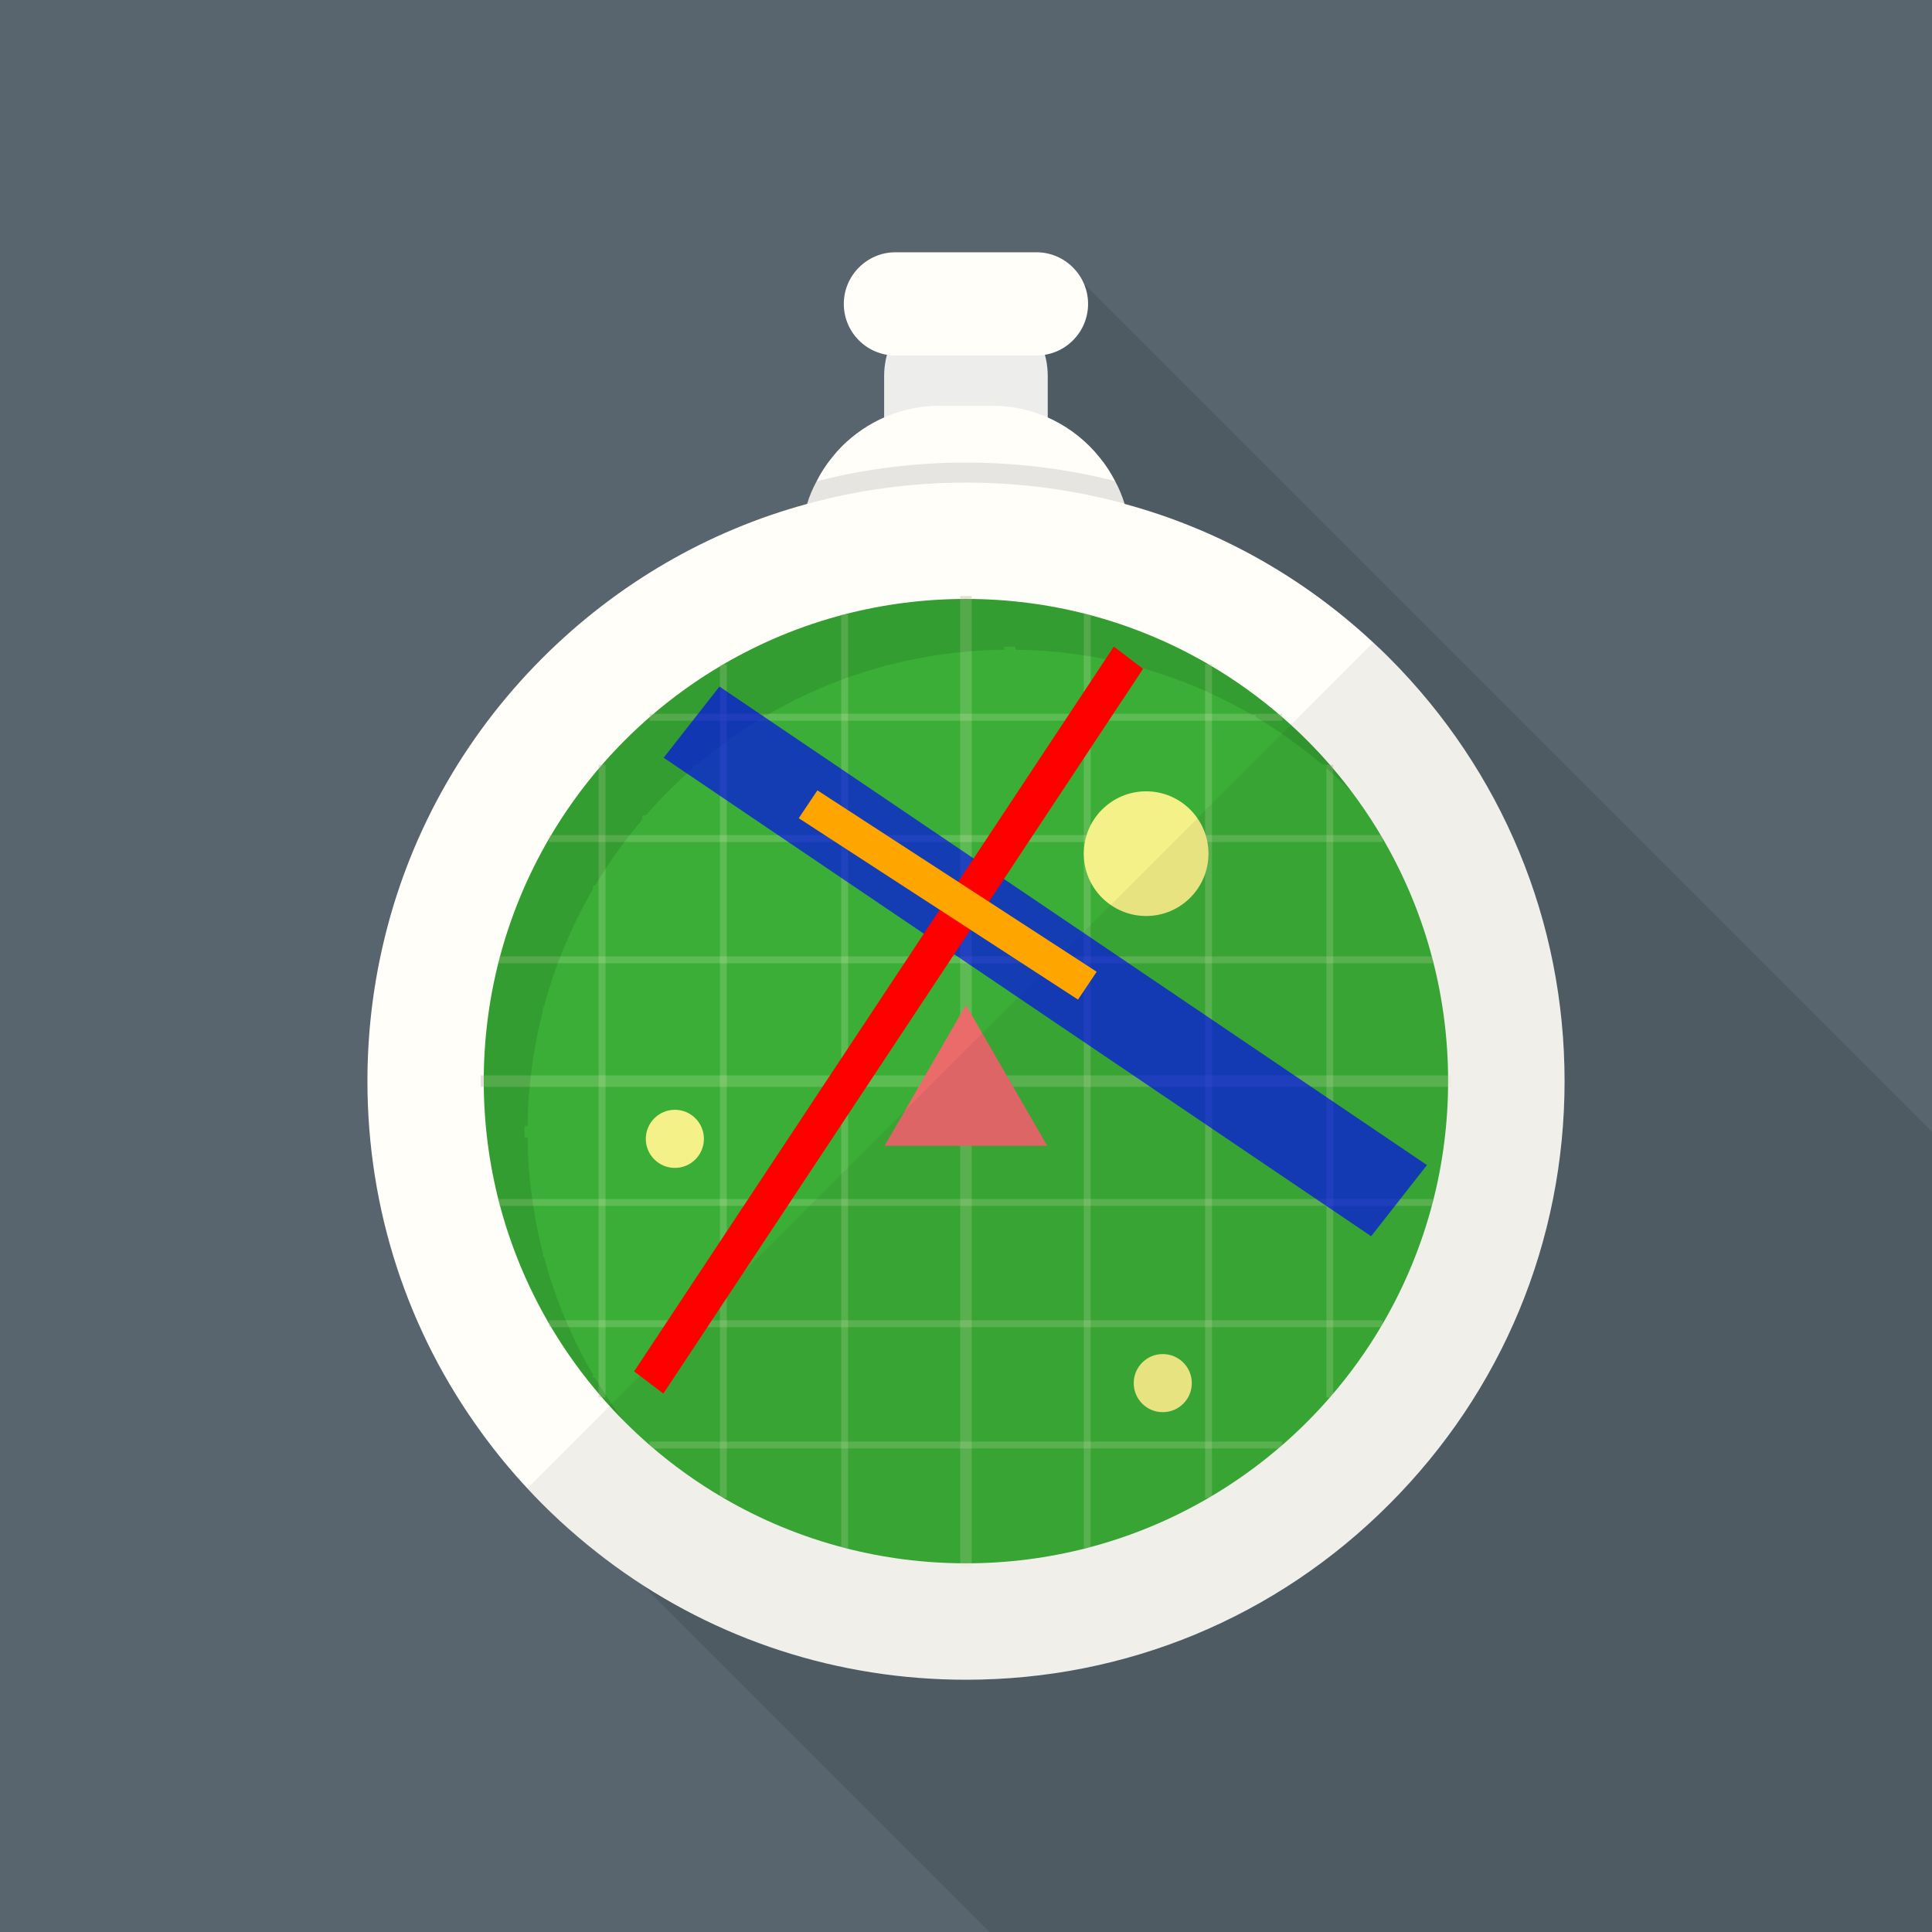 <?xml version="1.0" encoding="UTF-8" standalone="no"?>
<!-- Generator: Adobe Illustrator 18.0.0, SVG Export Plug-In . SVG Version: 6.00 Build 0)  -->

<svg
   xmlns:dc="http://purl.org/dc/elements/1.1/"
   xmlns:cc="http://creativecommons.org/ns#"
   xmlns:rdf="http://www.w3.org/1999/02/22-rdf-syntax-ns#"
   xmlns:svg="http://www.w3.org/2000/svg"
   xmlns="http://www.w3.org/2000/svg"
   xmlns:sodipodi="http://sodipodi.sourceforge.net/DTD/sodipodi-0.dtd"
   xmlns:inkscape="http://www.inkscape.org/namespaces/inkscape"
   version="1.1"
   id="_x30_"
   x="0px"
   y="0px"
   viewBox="0 0 1024 1024"
   xml:space="preserve"
   inkscape:version="0.91 r13725"
   sodipodi:docname="HiddenPokemonSearcher.svg"
   width="1024"
   height="1024"
   inkscape:export-filename="/Volumes/SD/Development/Projects/xinext/iOS/HiddenPokemonSearcher/docs/image/icon_1024.png"
   inkscape:export-xdpi="90"
   inkscape:export-ydpi="90"><defs
     id="defs4376" /><sodipodi:namedview
     pagecolor="#ffffff"
     bordercolor="#666666"
     borderopacity="1"
     objecttolerance="10"
     gridtolerance="10"
     guidetolerance="10"
     inkscape:pageopacity="0"
     inkscape:pageshadow="2"
     inkscape:window-width="1902"
     inkscape:window-height="1041"
     id="namedview4374"
     showgrid="false"
     inkscape:zoom="0.45014485"
     inkscape:cx="441.74826"
     inkscape:cy="323.40523"
     inkscape:window-x="0"
     inkscape:window-y="0"
     inkscape:window-maximized="0"
     inkscape:current-layer="layer1" /><g
     inkscape:groupmode="layer"
     id="layer2"
     inkscape:label="back"
     style="display:inline"><rect
       style="fill:#58656e;fill-opacity:1;stroke:none;stroke-width:10.5;stroke-linejoin:miter;stroke-miterlimit:4;stroke-dasharray:none;stroke-opacity:1"
       id="rect4380"
       width="1024"
       height="1024"
       x="0"
       y="0" /></g><g
     inkscape:groupmode="layer"
     id="layer1"
     inkscape:label="icon"
     style="display:inline"><g
       id="g4278"
       transform="scale(2,2)"><rect
         style="opacity:0;fill:#ffffff"
         width="512"
         height="512"
         id="rect4280"
         x="0"
         y="0" /><path
         style="opacity:0.1;fill:#040000"
         d="M 512,299.93 512,512 262.247,512 131.431,381.184 c -19.61,-26.88 -30.259,-59.238 -30.259,-93.184 0,-12.186 1.382,-24.166 4.096,-35.789 L 284.723,72.704 291.994,79.923 512,299.93 Z"
         id="path4282"
         inkscape:connector-curvature="0" /><g
         id="g4284"><g
           id="g4286"><path
             style="opacity:0.1;fill:#040000"
             d="m 298.027,133.484 c -13.518,-3.708 -27.664,-5.59 -42.038,-5.59 -14.431,0 -28.577,1.939 -42.095,5.647 0.627,-2.11 1.483,-4.107 2.51,-5.989 1.141,-2.281 2.51,-4.392 4.107,-6.331 11.522,-2.624 23.329,-3.936 35.478,-3.936 12.035,0 23.899,1.313 35.421,3.936 1.597,1.939 2.966,4.05 4.107,6.274 1.027,1.882 1.825,3.878 2.51,5.989 z"
             id="path4288"
             inkscape:connector-curvature="0" /><path
             style="fill:#ededec"
             d="m 277.664,122.562 -43.36,0 0,-22.901 c 0,-11.924 9.756,-21.68 21.68,-21.68 l 0,0 c 11.924,0 21.68,9.756 21.68,21.68 l 0,22.901 z"
             id="path4290"
             inkscape:connector-curvature="0" /><path
             style="fill:#fffef9"
             d="m 274.675,94.207 -37.382,0 c -7.553,0 -13.676,-6.123 -13.676,-13.676 l 0,0 c 0,-7.522 6.154,-13.676 13.676,-13.676 l 37.382,0 c 7.522,0 13.676,6.154 13.676,13.676 l 0,0 c 10e-4,7.553 -6.122,13.676 -13.676,13.676 z"
             id="path4292"
             inkscape:connector-curvature="0" /><path
             style="fill:#fffef9"
             d="m 414.626,286.52 c 0,42.38 -16.541,82.193 -46.487,112.138 -29.945,30.003 -69.759,46.488 -112.139,46.488 -33.881,0 -66.165,-10.552 -93.031,-30.117 -6.73,-4.905 -13.176,-10.381 -19.165,-16.37 -1.369,-1.369 -2.738,-2.795 -4.05,-4.221 -4.392,-4.735 -8.442,-9.639 -12.149,-14.774 -19.621,-26.865 -30.231,-59.206 -30.231,-93.144 0,-12.207 1.369,-24.185 4.05,-35.821 6.559,-28.691 21.047,-55.043 42.38,-76.376 19.792,-19.735 43.863,-33.653 70.101,-40.783 0.057,0 0.114,-0.057 0.171,-0.057 1.654,-0.457 3.251,-0.856 4.905,-1.255 0.399,-0.114 0.799,-0.171 1.198,-0.285 1.312,-0.286 2.624,-0.57 3.993,-0.855 1.255,-0.228 2.566,-0.514 3.879,-0.742 0.798,-0.114 1.654,-0.285 2.453,-0.399 1.084,-0.171 2.225,-0.342 3.308,-0.513 2.852,-0.4 5.704,-0.742 8.556,-0.97 1.369,-0.114 2.681,-0.228 4.05,-0.285 1.369,-0.057 2.738,-0.171 4.05,-0.171 1.825,-0.057 3.707,-0.114 5.533,-0.114 1.825,0 3.651,0.057 5.419,0.114 1.426,0 2.852,0.114 4.221,0.171 1.198,0.057 2.396,0.171 3.594,0.285 0.97,0.057 1.882,0.114 2.795,0.228 2.795,0.286 5.533,0.628 8.214,1.027 2.168,0.343 4.335,0.684 6.503,1.141 l 1.027,0.171 c 2.167,0.456 4.392,0.969 6.56,1.483 0.456,0.114 0.855,0.228 1.312,0.342 0.799,0.171 1.597,0.399 2.395,0.684 24.413,6.616 46.944,19.108 65.881,36.733 1.426,1.312 2.852,2.681 4.221,4.05 29.942,30.003 46.483,69.817 46.483,112.197 z"
             id="path4294"
             inkscape:connector-curvature="0" /><path
             style="fill:#fffef9"
             d="m 299.624,144.207 -87.327,0 c 0,-3.708 0.57,-7.301 1.597,-10.666 0.627,-2.11 1.483,-4.107 2.51,-5.989 1.141,-2.281 2.51,-4.392 4.107,-6.331 0.798,-1.027 1.654,-1.996 2.566,-2.909 6.617,-6.617 15.8,-10.78 25.896,-10.78 l 14.031,0 c 11.465,0 21.732,5.362 28.406,13.69 1.597,1.939 2.966,4.05 4.107,6.274 1.027,1.883 1.825,3.879 2.51,5.989 l 0,0.057 c 1.027,3.421 1.597,6.957 1.597,10.665 z"
             id="path4296"
             inkscape:connector-curvature="0" /><path
             style="opacity:0.1;fill:#040000"
             d="m 298.027,133.484 c -13.518,-3.708 -27.664,-5.59 -42.038,-5.59 -14.431,0 -28.577,1.939 -42.095,5.647 0.627,-2.11 1.483,-4.107 2.51,-5.989 12.777,-3.308 26.01,-4.962 39.585,-4.962 13.518,0 26.751,1.654 39.528,4.905 1.027,1.882 1.825,3.878 2.51,5.989 z"
             id="path4298"
             inkscape:connector-curvature="0" /><g
             id="g4300"><path
               style="fill:#3aae36"
               d="m 383.766,286.509 c 0,11.103 -1.417,21.876 -4.079,32.142 -2.956,11.414 -7.451,22.205 -13.246,32.148 -4.061,6.968 -8.764,13.515 -14.028,19.561 -3.896,4.476 -8.104,8.684 -12.581,12.58 -6.046,5.264 -12.593,9.967 -19.561,14.028 -9.936,5.796 -20.727,10.29 -32.141,13.246 -10.272,2.663 -21.045,4.08 -32.148,4.08 -11.103,0 -21.875,-1.417 -32.141,-4.08 -11.414,-2.956 -22.205,-7.444 -32.142,-13.246 -6.968,-4.061 -13.515,-8.764 -19.567,-14.028 -4.477,-3.896 -8.684,-8.104 -12.581,-12.58 -5.264,-6.046 -9.967,-12.593 -14.028,-19.561 -5.796,-9.942 -10.29,-20.734 -13.246,-32.148 -2.663,-10.266 -4.079,-21.039 -4.079,-32.142 0,-11.103 1.417,-21.876 4.079,-32.142 2.956,-11.414 7.451,-22.205 13.246,-32.148 4.061,-6.968 8.764,-13.515 14.028,-19.561 3.896,-4.477 8.104,-8.684 12.581,-12.581 6.052,-5.264 12.599,-9.967 19.567,-14.028 9.936,-5.802 20.728,-10.29 32.142,-13.246 10.266,-2.663 21.039,-4.079 32.141,-4.079 11.103,0 21.876,1.417 32.148,4.079 11.414,2.956 22.205,7.451 32.141,13.246 6.968,4.061 13.515,8.764 19.561,14.028 4.477,3.896 8.684,8.104 12.581,12.581 5.264,6.046 9.967,12.593 14.028,19.561 5.796,9.942 10.29,20.733 13.246,32.148 2.662,10.267 4.079,21.039 4.079,32.142 z"
               id="path4302"
               inkscape:connector-curvature="0" /><g
               id="g4304"><g
                 style="opacity:0.2"
                 id="g4306"><rect
                   x="172.131"
                   y="382.024"
                   style="fill:#eaf1ca"
                   width="167.7"
                   height="1.832"
                   id="rect4308" /></g><g
                 style="opacity:0.2"
                 id="g4310"><rect
                   x="145.523"
                   y="349.883"
                   style="fill:#eaf1ca"
                   width="220.917"
                   height="1.832"
                   id="rect4312" /></g><g
                 style="opacity:0.2"
                 id="g4314"><rect
                   x="132.277"
                   y="317.734"
                   style="fill:#eaf1ca"
                   width="247.41"
                   height="1.832"
                   id="rect4316" /></g><g
                 style="opacity:0.2"
                 id="g4318"><rect
                   x="127.409"
                   y="284.982"
                   style="fill:#eaf1ca"
                   width="257.151"
                   height="3.053"
                   id="rect4320" /></g><g
                 style="opacity:0.2"
                 id="g4322"><rect
                   x="132.277"
                   y="253.452"
                   style="fill:#eaf1ca"
                   width="247.41"
                   height="1.832"
                   id="rect4324" /></g><g
                 style="opacity:0.2"
                 id="g4326"><rect
                   x="145.523"
                   y="221.304"
                   style="fill:#eaf1ca"
                   width="220.917"
                   height="1.832"
                   id="rect4328" /></g><g
                 style="opacity:0.2"
                 id="g4330"><rect
                   x="172.131"
                   y="189.163"
                   style="fill:#eaf1ca"
                   width="167.7"
                   height="1.832"
                   id="rect4332" /></g><g
                 style="opacity:0.2"
                 id="g4334"><rect
                   x="158.634"
                   y="202.659"
                   style="fill:#eaf1ca"
                   width="1.832"
                   height="167.7"
                   id="rect4336" /></g><g
                 style="opacity:0.2"
                 id="g4338"><rect
                   x="190.782"
                   y="176.05"
                   style="fill:#eaf1ca"
                   width="1.832"
                   height="220.917"
                   id="rect4340" /></g><g
                 style="opacity:0.2"
                 id="g4342"><rect
                   x="222.924"
                   y="162.804"
                   style="fill:#eaf1ca"
                   width="1.832"
                   height="247.41"
                   id="rect4344" /></g><g
                 style="opacity:0.2"
                 id="g4346"><rect
                   x="254.454"
                   y="157.937"
                   style="fill:#eaf1ca"
                   width="3.054"
                   height="257.145"
                   id="rect4348" /></g><g
                 style="opacity:0.2"
                 id="g4350"><rect
                   x="287.213"
                   y="162.804"
                   style="fill:#eaf1ca"
                   width="1.832"
                   height="247.41"
                   id="rect4352" /></g><g
                 style="opacity:0.2"
                 id="g4354"><rect
                   x="319.355"
                   y="176.05"
                   style="fill:#eaf1ca"
                   width="1.832"
                   height="220.917"
                   id="rect4356" /></g><g
                 style="opacity:0.2"
                 id="g4358"><rect
                   x="351.496"
                   y="202.659"
                   style="fill:#eaf1ca"
                   width="1.832"
                   height="167.7"
                   id="rect4360" /></g></g></g><path
             style="opacity:0.1;fill:#050101"
             d="m 351.435,203.514 0,-0.916 -1.075,0 c -5.478,-4.66 -11.353,-8.867 -17.57,-12.562 l 0,-0.55 -0.916,0 c -9.667,-5.637 -20.147,-10.04 -31.225,-12.996 l 0,-0.25 -0.916,0 c -4.898,-1.27 -9.912,-2.253 -15.023,-2.931 -5.105,-0.678 -10.315,-1.057 -15.597,-1.124 l 0,-0.812 -3.054,0 0,0.812 c -10.559,0.128 -20.819,1.515 -30.615,4.055 l -0.916,0 0,0.25 c -11.072,2.956 -21.552,7.353 -31.225,12.996 l -0.916,0 0,0.55 c -6.217,3.695 -12.092,7.903 -17.57,12.562 l -1.081,0 0,0.916 c -4.477,3.896 -8.684,8.104 -12.581,12.581 l -0.916,0 0,1.081 c -4.66,5.478 -8.867,11.347 -12.562,17.564 l -0.55,0 0,0.916 c -5.637,9.68 -10.04,20.16 -13.002,31.232 l -0.244,0 0,0.916 c -1.27,4.898 -2.254,9.912 -2.931,15.023 -0.684,5.105 -1.063,10.309 -1.124,15.591 l -0.812,0 0,3.053 0.812,0 c 0.122,10.565 1.515,20.825 4.055,30.615 l 0,0.916 0.244,0 c 2.962,11.078 7.365,21.558 13.002,31.232 l 0,0.916 0.55,0 c 2.345,3.945 4.892,7.75 7.634,11.402 -1.985,-2.003 -3.908,-4.067 -5.759,-6.193 l -0.916,0 0,-1.075 c -4.66,-5.478 -8.868,-11.353 -12.562,-17.57 l -0.55,0 0,-0.916 c -5.637,-9.674 -10.04,-20.153 -13.002,-31.232 l -0.244,0 0,-0.916 c -2.541,-9.79 -3.933,-20.049 -4.055,-30.615 l -0.812,0 0,-3.053 0.812,0 c 0.061,-5.283 0.44,-10.486 1.124,-15.591 0.678,-5.112 1.661,-10.126 2.931,-15.024 l 0,-0.916 0.244,0 c 2.962,-11.072 7.365,-21.552 13.002,-31.231 l 0,-0.916 0.55,0 c 3.695,-6.217 7.903,-12.086 12.562,-17.564 l 0,-1.081 0.916,0 c 3.896,-4.477 8.104,-8.684 12.581,-12.581 l 0,-0.916 1.081,0 c 5.478,-4.66 11.353,-8.867 17.57,-12.562 l 0,-0.55 0.916,0 c 9.674,-5.643 20.153,-10.04 31.225,-12.996 l 0,-0.25 0.916,0 c 9.796,-2.541 20.056,-3.927 30.615,-4.055 l 0,-0.812 3.054,0 0,0.812 c 5.283,0.067 10.492,0.446 15.598,1.124 5.112,0.678 10.126,1.661 15.023,2.931 l 0.916,0 0,0.25 c 11.078,2.956 21.558,7.359 31.225,12.996 l 0.916,0 0,0.55 c 6.217,3.695 12.092,7.903 17.57,12.562 l 1.075,0 0,0.916 c 4.477,3.896 8.684,8.104 12.581,12.581 l 0.916,0 0,1.081 c 1.698,1.997 3.341,4.043 4.91,6.144 -2.195,-2.205 -4.46,-4.33 -6.805,-6.37 z"
             id="path4362"
             inkscape:connector-curvature="0" /><polygon
             style="fill:#eb6b6b"
             points="234.428,303.648 255.981,266.316 277.535,303.648 "
             id="polygon4364" /><circle
             style="fill:#f5f189"
             cx="303.734"
             cy="226.23"
             r="16.522"
             id="circle4366" /><circle
             style="fill:#f5f189"
             cx="308.145"
             cy="366.541"
             r="7.7"
             id="circle4368" /><circle
             style="fill:#f5f189"
             cx="178.845"
             cy="301.806"
             r="7.7"
             id="circle4370" /></g><path
           style="opacity:0.06;fill:#040000"
           d="M 363.912,170.265 139.746,394.432 c 1.332,1.432 2.684,2.851 4.074,4.241 29.96,29.961 69.794,46.46 112.164,46.46 42.37,0 82.204,-16.5 112.164,-46.46 29.961,-29.96 46.46,-69.794 46.46,-112.164 0,-42.37 -16.5,-82.204 -46.46,-112.164 -1.39,-1.391 -2.804,-2.748 -4.236,-4.08 z"
           id="path4372"
           inkscape:connector-curvature="0" /></g></g><rect
       style="fill:#0000f9;fill-opacity:0.646;stroke:none;stroke-width:10.5;stroke-linejoin:miter;stroke-miterlimit:4;stroke-dasharray:none;stroke-opacity:1"
       id="rect4215"
       width="452.885"
       height="47.924"
       x="526.116"
       y="88.012"
       transform="matrix(0.828,0.56,-0.617,0.787,0,0)" /><rect
       style="fill:#ff0000;fill-opacity:1;stroke:none;stroke-width:10.5;stroke-linejoin:miter;stroke-miterlimit:4;stroke-dasharray:none;stroke-opacity:1"
       id="rect4217"
       width="460.61"
       height="19.455"
       x="-376.064"
       y="683.025"
       transform="matrix(0.552,-0.834,0.796,0.605,0,0)"
       inkscape:transform-center-x="-70.534693"
       inkscape:transform-center-y="-122.08272" /><rect
       transform="matrix(0.839,0.545,-0.557,0.83,0,0)"
       y="115.35"
       x="592.964"
       height="17.773"
       width="176.419"
       id="rect4239"
       style="display:inline;fill:#ffa500;fill-opacity:1;stroke:none;stroke-width:10.5;stroke-linejoin:miter;stroke-miterlimit:4;stroke-dasharray:none;stroke-opacity:1" /></g><g
     inkscape:groupmode="layer"
     id="layer3"
     inkscape:label="text" /></svg>